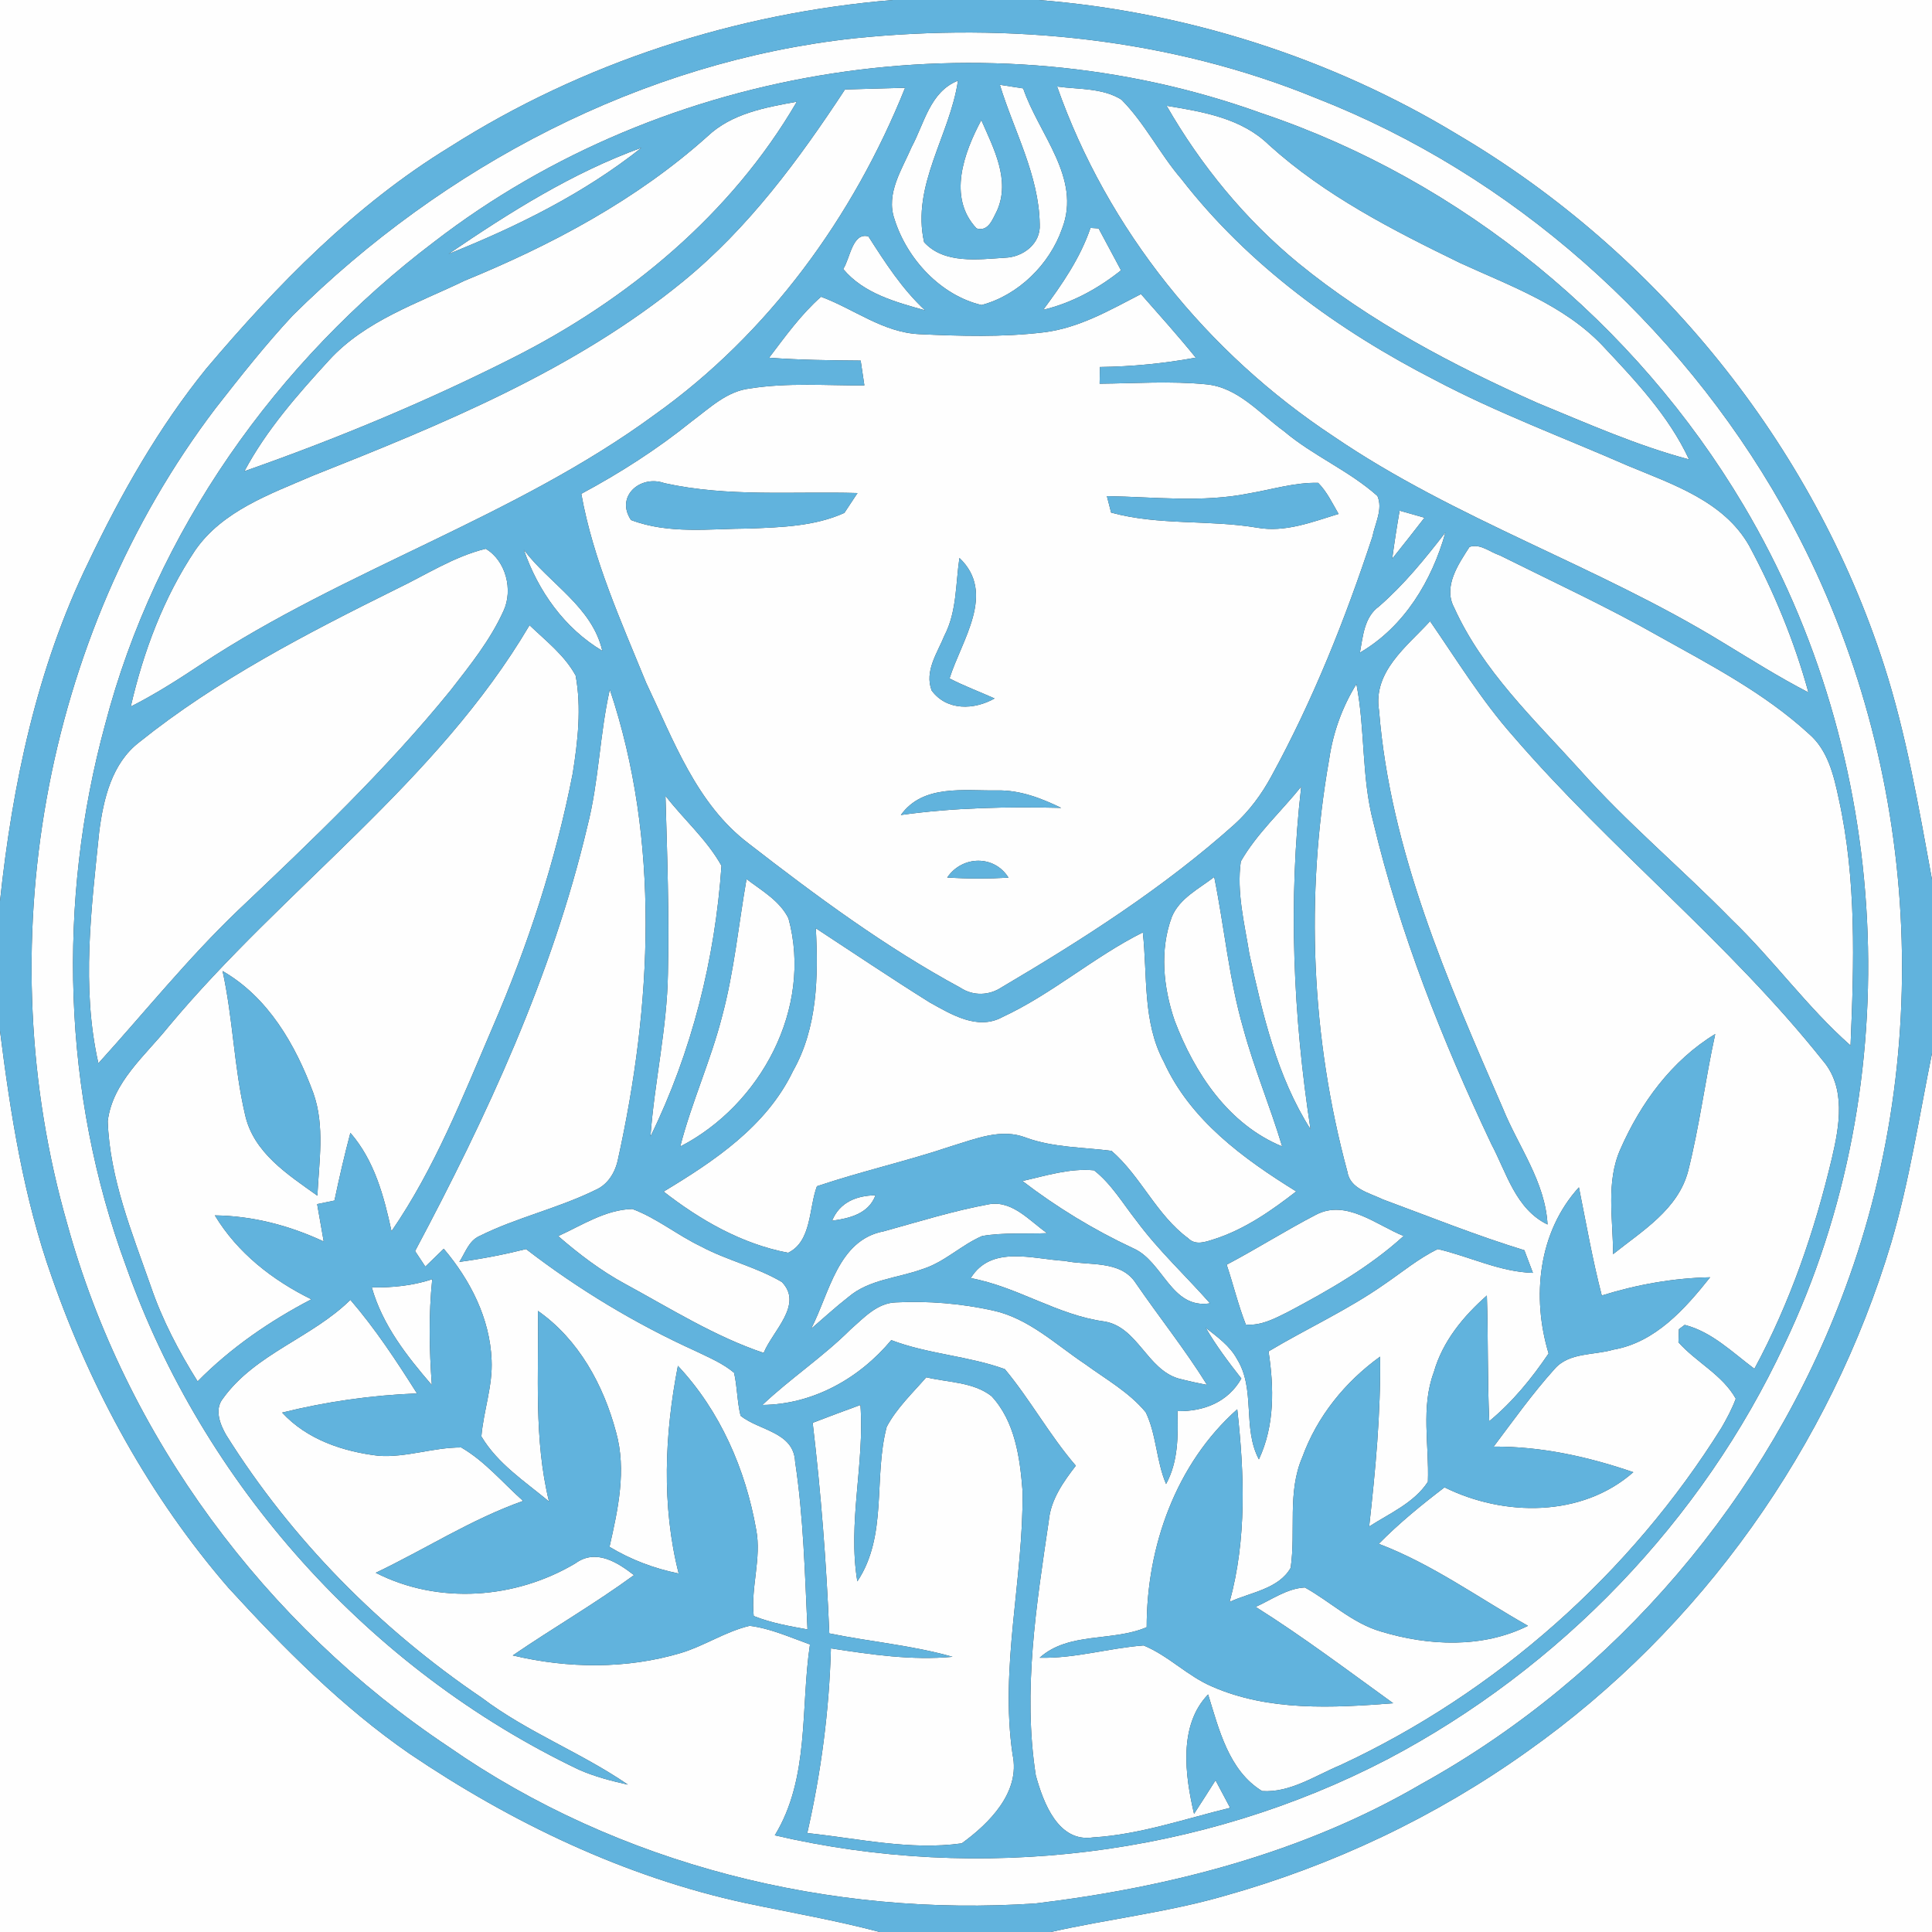 <?xml version="1.0" encoding="UTF-8" ?>
<!DOCTYPE svg PUBLIC "-//W3C//DTD SVG 1.1//EN" "http://www.w3.org/Graphics/SVG/1.1/DTD/svg11.dtd">
<svg width="250pt" height="250pt" viewBox="0 0 250 250" version="1.1" xmlns="http://www.w3.org/2000/svg">
<rect x="0" y="0" width="250" height="250" fill="#333333" stroke="none"/>
<g id="#fefefeff">
<path fill="#fefefe" opacity="1.00" d=" M 0.00 0.00 L 115.55 0.00 C 95.28 1.67 75.35 8.10 58.17 19.04 C 45.97 26.50 35.88 36.84 26.70 47.69 C 20.53 55.31 15.67 63.89 11.46 72.71 C 4.77 86.41 1.60 101.55 0.00 116.62 L 0.00 0.00 Z" />
<path fill="#fefefe" opacity="1.00" d=" M 134.40 0.00 L 250.00 0.00 L 250.00 113.81 C 248.28 104.48 246.70 95.08 243.78 86.03 C 234.56 57.46 214.45 32.63 188.61 17.41 C 172.24 7.49 153.46 1.51 134.40 0.00 Z" />
<path fill="#fefefe" opacity="1.00" d=" M 110.52 4.96 C 130.68 2.89 151.46 4.97 170.29 12.69 C 195.65 22.60 217.17 41.79 230.57 65.42 C 247.84 95.85 250.95 133.86 238.78 166.67 C 228.85 193.68 209.06 216.95 183.85 230.89 C 168.68 239.75 151.37 244.21 134.05 246.30 C 107.45 248.12 80.02 241.33 58.04 226.03 C 34.32 210.23 16.25 185.87 8.69 158.33 C -1.53 122.73 5.43 82.43 27.88 52.85 C 31.10 48.73 34.34 44.62 37.90 40.80 C 57.41 21.49 83.07 7.96 110.52 4.96 M 56.22 31.26 C 35.76 46.74 20.10 68.83 13.60 93.76 C 7.36 116.63 8.07 141.53 16.30 163.82 C 26.28 192.11 47.84 216.08 74.92 229.00 C 76.94 229.89 79.09 230.45 81.25 230.93 C 75.19 226.77 68.22 224.14 62.34 219.69 C 49.14 210.74 37.73 199.19 29.26 185.68 C 28.47 184.30 27.72 182.39 28.84 180.98 C 33.02 175.16 40.34 173.13 45.34 168.20 C 48.58 171.96 51.31 176.12 53.96 180.31 C 48.07 180.54 42.23 181.37 36.51 182.79 C 39.72 186.28 44.40 187.84 48.99 188.38 C 52.60 188.63 56.08 187.28 59.68 187.30 C 62.75 189.08 65.06 191.88 67.69 194.22 C 60.99 196.59 55.01 200.47 48.62 203.52 C 56.74 207.66 66.69 206.92 74.45 202.30 C 77.09 200.37 79.86 202.13 82.04 203.82 C 76.97 207.53 71.53 210.67 66.35 214.21 C 73.47 215.91 81.04 216.00 88.09 213.90 C 91.16 212.98 93.88 211.11 97.01 210.38 C 99.73 210.72 102.25 211.88 104.81 212.79 C 103.57 221.04 104.79 230.07 100.26 237.49 C 126.75 243.66 155.46 240.21 179.62 227.60 C 201.88 215.86 220.26 196.79 230.91 173.95 C 247.18 139.81 244.89 97.81 225.60 65.36 C 211.63 41.84 189.21 23.37 163.24 14.65 C 127.79 1.84 86.10 8.23 56.22 31.26 Z" />
<path fill="#fefefe" opacity="1.00" d=" M 109.34 11.58 C 111.93 11.51 114.53 11.42 117.12 11.36 C 110.43 28.04 99.43 43.19 84.72 53.66 C 66.59 66.97 44.67 73.62 25.98 85.99 C 23.04 87.94 20.07 89.84 16.92 91.43 C 18.56 84.30 21.18 77.30 25.26 71.20 C 28.82 66.08 34.97 63.93 40.46 61.56 C 57.23 54.90 74.30 47.94 88.41 36.40 C 96.87 29.48 103.38 20.65 109.34 11.58 Z" />
<path fill="#fefefe" opacity="1.00" d=" M 117.97 19.01 C 119.62 15.94 120.35 11.86 123.96 10.44 C 122.93 17.49 117.92 24.00 119.58 31.34 C 122.18 34.19 126.58 33.57 130.04 33.35 C 132.39 33.28 134.70 31.52 134.54 29.01 C 134.44 22.65 131.20 16.94 129.38 10.97 C 130.39 11.13 131.39 11.29 132.40 11.44 C 134.39 17.34 139.97 23.02 137.44 29.57 C 135.83 34.22 131.76 38.21 127.01 39.47 C 121.71 38.22 117.35 33.49 115.74 28.34 C 114.60 25.03 116.72 21.93 117.97 19.01 Z" />
<path fill="#fefefe" opacity="1.00" d=" M 136.79 11.20 C 139.57 11.58 142.65 11.36 145.11 12.89 C 148.14 15.94 150.06 19.89 152.85 23.14 C 161.52 34.32 173.21 42.79 185.73 49.20 C 193.77 53.45 202.32 56.62 210.64 60.26 C 216.41 62.67 223.08 64.84 226.35 70.63 C 229.58 76.64 232.20 83.01 234.01 89.60 C 230.21 87.64 226.59 85.35 222.94 83.14 C 206.72 73.20 188.35 67.24 172.58 56.48 C 156.25 45.72 143.29 29.69 136.79 11.20 Z" />
<path fill="#fefefe" opacity="1.00" d=" M 91.56 17.63 C 94.69 14.67 99.04 13.90 103.11 13.16 C 94.64 27.72 81.23 38.82 66.31 46.33 C 55.11 51.99 43.47 56.82 31.63 60.97 C 34.49 55.61 38.53 51.04 42.60 46.59 C 47.28 41.48 54.04 39.26 60.12 36.32 C 71.44 31.68 82.41 25.84 91.56 17.63 Z" />
<path fill="#fefefe" opacity="1.00" d=" M 150.96 13.69 C 155.65 14.46 160.67 15.29 164.21 18.76 C 171.45 25.31 180.20 29.77 188.90 34.01 C 195.34 36.97 202.31 39.43 207.32 44.67 C 211.56 49.19 215.92 53.77 218.56 59.45 C 211.80 57.65 205.39 54.79 198.94 52.14 C 188.01 47.27 177.29 41.65 167.99 34.04 C 161.11 28.38 155.39 21.40 150.96 13.69 Z" />
<path fill="#fefefe" opacity="1.00" d=" M 126.37 29.56 C 122.58 25.55 124.74 19.75 126.98 15.54 C 128.56 19.16 130.78 23.29 129.02 27.25 C 128.46 28.32 127.91 30.03 126.37 29.56 Z" />
<path fill="#fefefe" opacity="1.00" d=" M 58.04 32.86 C 65.90 27.51 74.03 22.36 83.02 19.11 C 75.54 25.05 66.88 29.33 58.04 32.86 Z" />
<path fill="#fefefe" opacity="1.00" d=" M 141.11 29.49 C 141.37 29.51 141.89 29.54 142.16 29.56 C 143.13 31.36 144.10 33.17 145.06 34.98 C 142.09 37.35 138.71 39.20 134.99 40.09 C 137.43 36.80 139.78 33.40 141.11 29.49 Z" />
<path fill="#fefefe" opacity="1.00" d=" M 109.11 34.81 C 110.01 33.46 110.29 30.02 112.37 30.59 C 114.54 33.98 116.73 37.39 119.71 40.16 C 115.89 39.08 111.76 37.99 109.11 34.81 Z" />
<path fill="#fefefe" opacity="1.00" d=" M 99.52 46.29 C 101.61 43.54 103.64 40.70 106.24 38.40 C 110.49 39.97 114.26 43.02 118.95 43.24 C 124.29 43.49 129.69 43.65 135.02 43.01 C 139.59 42.47 143.62 40.13 147.64 38.05 C 150.03 40.77 152.45 43.46 154.73 46.28 C 150.63 47.03 146.49 47.44 142.33 47.49 C 142.32 48.03 142.30 49.11 142.29 49.65 C 146.88 49.61 151.48 49.28 156.06 49.73 C 160.19 50.10 162.99 53.51 166.15 55.80 C 169.91 58.98 174.57 60.90 178.24 64.18 C 178.98 65.89 177.92 67.75 177.59 69.45 C 174.08 80.11 169.91 90.59 164.52 100.44 C 163.26 102.77 161.67 104.93 159.70 106.71 C 150.55 114.89 140.18 121.52 129.64 127.74 C 128.02 128.83 125.94 128.91 124.29 127.82 C 114.55 122.55 105.61 115.93 96.87 109.15 C 90.10 104.02 87.14 95.75 83.61 88.35 C 80.36 80.38 76.75 72.42 75.22 63.90 C 80.24 61.20 85.06 58.12 89.50 54.53 C 91.81 52.82 94.05 50.61 97.04 50.27 C 101.94 49.49 106.92 49.90 111.85 49.87 C 111.69 48.80 111.53 47.73 111.37 46.66 C 107.42 46.63 103.46 46.58 99.52 46.29 M 161.65 63.84 C 155.58 65.07 149.36 64.30 143.23 64.20 C 143.37 64.73 143.64 65.80 143.78 66.33 C 149.95 68.02 156.40 67.23 162.66 68.28 C 166.28 68.94 169.81 67.54 173.21 66.50 C 172.40 65.12 171.71 63.63 170.57 62.48 C 167.54 62.41 164.61 63.34 161.65 63.84 M 81.65 67.29 C 86.56 69.16 91.88 68.41 97.00 68.39 C 101.12 68.23 105.44 68.10 109.26 66.37 C 109.68 65.73 110.54 64.44 110.96 63.80 C 102.62 63.56 94.21 64.34 85.98 62.52 C 82.86 61.40 79.60 64.24 81.65 67.29 M 124.15 72.20 C 123.65 75.56 123.82 79.12 122.22 82.22 C 121.31 84.47 119.59 86.84 120.56 89.36 C 122.53 92.01 126.07 91.87 128.70 90.38 C 126.76 89.51 124.76 88.77 122.87 87.79 C 124.42 82.84 128.95 76.76 124.15 72.20 M 116.57 105.46 C 123.45 104.50 130.38 104.37 137.32 104.54 C 134.73 103.28 131.97 102.22 129.04 102.28 C 124.75 102.35 119.45 101.45 116.57 105.46 M 122.57 113.55 C 125.21 113.72 127.86 113.72 130.50 113.57 C 128.64 110.59 124.49 110.72 122.57 113.55 Z" />
<path fill="#fefefe" opacity="1.00" d=" M 181.11 66.08 C 182.18 66.38 183.25 66.68 184.33 66.99 C 182.94 68.77 181.56 70.55 180.15 72.30 C 180.43 70.22 180.75 68.15 181.11 66.08 Z" />
<path fill="#fefefe" opacity="1.00" d=" M 178.44 78.47 C 181.70 75.64 184.41 72.29 187.04 68.89 C 185.29 75.15 181.70 81.12 175.97 84.45 C 176.37 82.32 176.52 79.86 178.44 78.47 Z" />
<path fill="#fefefe" opacity="1.00" d=" M 51.29 76.22 C 55.10 74.40 58.71 72.02 62.85 71.01 C 65.47 72.55 66.42 76.35 65.15 79.06 C 63.45 82.82 60.84 86.07 58.32 89.31 C 49.99 99.58 40.38 108.72 30.80 117.80 C 24.33 123.99 18.73 130.97 12.73 137.59 C 10.50 127.71 11.83 117.54 12.84 107.60 C 13.39 103.37 14.46 98.78 18.02 96.04 C 28.13 87.93 39.72 81.96 51.29 76.22 Z" />
<path fill="#fefefe" opacity="1.00" d=" M 67.78 71.14 C 71.11 75.56 76.62 78.50 77.94 84.22 C 73.03 81.29 69.63 76.48 67.78 71.14 Z" />
<path fill="#fefefe" opacity="1.00" d=" M 190.15 70.77 C 191.54 70.29 192.80 71.45 194.07 71.86 C 200.93 75.28 207.91 78.50 214.59 82.29 C 221.34 86.06 228.32 89.68 234.06 94.95 C 236.52 97.05 237.29 100.32 237.93 103.34 C 240.25 113.82 239.91 124.64 239.46 135.29 C 233.83 130.32 229.45 124.15 224.04 118.96 C 217.60 112.37 210.49 106.46 204.38 99.56 C 198.47 93.03 191.85 86.77 188.17 78.63 C 186.71 75.90 188.70 73.03 190.15 70.77 Z" />
<path fill="#fefefe" opacity="1.00" d=" M 68.52 80.90 C 70.64 82.93 73.07 84.80 74.49 87.42 C 75.26 91.60 74.77 95.91 74.11 100.08 C 71.92 111.35 68.32 122.31 63.78 132.84 C 59.90 141.89 56.27 151.17 50.66 159.32 C 49.69 154.79 48.45 150.17 45.34 146.59 C 44.57 149.49 43.90 152.41 43.28 155.35 C 42.72 155.47 41.60 155.70 41.04 155.81 C 41.32 157.42 41.60 159.04 41.89 160.65 C 37.47 158.58 32.69 157.33 27.80 157.27 C 30.73 162.13 35.26 165.65 40.29 168.13 C 34.90 170.94 29.85 174.41 25.57 178.75 C 23.14 174.87 20.99 170.79 19.51 166.44 C 17.08 159.50 14.20 152.50 13.94 145.07 C 14.57 140.01 18.81 136.59 21.82 132.83 C 36.74 114.95 56.55 101.22 68.52 80.90 M 28.80 125.65 C 30.15 131.78 30.28 138.12 31.71 144.23 C 32.79 149.16 37.25 151.99 41.07 154.72 C 41.28 150.30 42.06 145.69 40.54 141.42 C 38.24 135.20 34.71 129.05 28.80 125.65 Z" />
<path fill="#fefefe" opacity="1.00" d=" M 178.45 91.96 C 177.62 86.91 182.05 83.66 185.05 80.38 C 188.51 85.40 191.71 90.63 195.76 95.21 C 208.40 109.88 223.75 122.01 235.83 137.19 C 238.91 140.73 238.03 145.69 237.05 149.86 C 234.81 159.30 231.64 168.57 227.02 177.12 C 224.18 175.01 221.53 172.34 218.00 171.44 L 217.25 172.00 C 217.24 172.43 217.21 173.27 217.19 173.69 C 219.50 176.29 222.88 177.89 224.61 180.99 C 224.13 182.29 223.47 183.52 222.78 184.72 C 210.98 203.63 193.64 219.02 173.42 228.42 C 170.18 229.77 166.92 232.01 163.31 231.76 C 159.00 229.13 157.73 223.77 156.33 219.26 C 152.47 223.24 153.34 229.74 154.51 234.71 C 155.45 233.27 156.37 231.82 157.29 230.37 C 157.92 231.55 158.55 232.74 159.18 233.93 C 153.31 235.36 147.51 237.39 141.45 237.76 C 136.91 238.45 135.00 233.23 134.03 229.73 C 132.33 218.78 134.11 207.67 135.71 196.81 C 135.96 194.06 137.58 191.78 139.21 189.66 C 135.83 185.74 133.33 181.14 130.03 177.17 C 125.32 175.45 120.08 175.23 115.33 173.41 C 111.20 178.37 105.20 181.74 98.65 181.80 C 102.29 178.36 106.50 175.58 110.05 172.04 C 111.76 170.55 113.49 168.60 115.93 168.53 C 120.12 168.32 124.35 168.67 128.45 169.57 C 133.10 170.57 136.61 173.98 140.44 176.53 C 143.12 178.49 146.12 180.15 148.26 182.75 C 149.66 185.65 149.61 189.05 150.89 192.03 C 152.47 189.13 152.45 185.81 152.36 182.60 C 155.76 182.66 158.90 181.44 160.63 178.38 C 158.98 176.27 157.36 174.13 156.02 171.81 C 157.51 172.99 159.14 174.14 160.07 175.86 C 162.51 179.80 160.74 184.77 162.90 188.84 C 164.96 184.45 164.86 179.55 164.15 174.87 C 169.12 171.90 174.42 169.50 179.17 166.16 C 181.44 164.62 183.56 162.83 186.05 161.63 C 190.17 162.59 194.05 164.58 198.36 164.71 C 198.08 163.98 197.53 162.52 197.25 161.78 C 191.04 159.88 185.02 157.45 178.93 155.20 C 177.21 154.36 174.69 153.85 174.35 151.62 C 169.66 134.28 168.88 115.90 172.00 98.21 C 172.50 94.78 173.69 91.47 175.52 88.52 C 176.67 94.43 176.16 100.55 177.71 106.40 C 181.14 120.80 186.65 134.66 192.97 148.02 C 194.96 151.76 196.11 156.44 200.25 158.45 C 199.95 152.90 196.49 148.40 194.47 143.42 C 187.32 126.95 179.89 110.06 178.45 91.96 M 209.69 148.68 C 207.77 152.96 208.74 157.76 208.73 162.29 C 212.48 159.29 217.13 156.52 218.44 151.55 C 219.92 145.70 220.66 139.69 221.95 133.80 C 216.32 137.23 212.31 142.72 209.69 148.68 M 200.39 175.14 C 198.21 178.36 195.73 181.41 192.71 183.90 C 192.46 178.48 192.58 173.06 192.40 167.64 C 189.35 170.33 186.67 173.57 185.54 177.55 C 183.83 182.12 184.95 187.01 184.77 191.74 C 183.00 194.47 179.82 195.82 177.17 197.53 C 177.98 190.23 178.68 182.91 178.58 175.55 C 174.05 178.82 170.43 183.29 168.52 188.56 C 166.56 193.09 167.70 198.13 167.01 202.88 C 165.45 205.63 161.78 206.05 159.11 207.29 C 161.34 199.17 161.02 190.65 160.10 182.36 C 152.17 189.40 148.37 200.12 148.38 210.56 C 143.93 212.47 138.31 211.12 134.53 214.51 C 139.08 214.63 143.47 213.26 147.98 212.92 C 151.20 214.24 153.66 216.89 156.87 218.25 C 164.22 221.46 172.47 221.00 180.28 220.40 C 174.40 216.16 168.62 211.79 162.48 207.93 C 164.54 207.01 166.52 205.54 168.85 205.42 C 172.17 207.26 174.98 210.04 178.70 211.12 C 184.87 212.99 191.83 213.31 197.72 210.38 C 191.32 206.76 185.33 202.40 178.41 199.77 C 181.04 197.10 183.95 194.73 186.92 192.46 C 194.59 196.26 204.68 196.37 211.35 190.50 C 205.52 188.50 199.47 187.16 193.28 187.19 C 195.83 183.80 198.30 180.33 201.14 177.17 C 203.03 174.96 206.24 175.40 208.79 174.64 C 214.20 173.70 218.04 169.37 221.29 165.28 C 216.52 165.38 211.81 166.22 207.27 167.64 C 206.07 163.02 205.25 158.31 204.31 153.64 C 199.04 159.43 198.18 167.85 200.39 175.14 Z" />
<path fill="#fefefe" opacity="1.00" d=" M 76.01 106.91 C 77.50 101.11 77.59 95.06 78.91 89.22 C 85.47 108.80 84.36 130.12 79.96 150.04 C 79.61 151.72 78.65 153.31 77.01 154.00 C 72.19 156.37 66.86 157.54 62.05 159.94 C 60.66 160.55 60.21 162.11 59.44 163.29 C 62.35 162.90 65.23 162.34 68.07 161.63 C 74.86 166.86 82.25 171.31 90.06 174.85 C 91.75 175.67 93.54 176.41 94.99 177.64 C 95.41 179.47 95.38 181.37 95.83 183.20 C 98.26 185.14 102.71 185.28 102.89 189.15 C 103.97 196.31 104.15 203.61 104.49 210.85 C 102.14 210.42 99.76 210.01 97.53 209.11 C 97.13 205.37 98.56 201.66 97.85 197.94 C 96.48 190.13 93.18 182.56 87.72 176.74 C 86.00 185.58 85.59 194.82 87.82 203.61 C 84.66 202.97 81.63 201.83 78.87 200.16 C 79.97 195.32 81.09 190.24 79.72 185.33 C 78.10 179.23 74.87 173.31 69.61 169.63 C 69.73 177.87 69.06 186.19 71.04 194.29 C 67.94 191.72 64.38 189.40 62.29 185.87 C 62.57 182.54 63.78 179.33 63.61 175.96 C 63.39 170.59 60.85 165.63 57.42 161.59 C 56.62 162.36 55.83 163.13 55.04 163.90 C 54.71 163.40 54.04 162.39 53.71 161.89 C 63.01 144.42 71.44 126.25 76.01 106.91 Z" />
<path fill="#fefefe" opacity="1.00" d=" M 160.56 111.47 C 162.63 107.85 165.79 105.01 168.38 101.78 C 166.67 116.55 167.34 131.46 169.58 146.13 C 165.23 139.29 163.39 131.27 161.67 123.45 C 161.04 119.50 160.00 115.48 160.56 111.47 Z" />
<path fill="#fefefe" opacity="1.00" d=" M 86.11 102.98 C 88.47 106.04 91.47 108.63 93.36 112.03 C 92.53 124.10 89.51 136.16 84.17 147.06 C 84.68 140.01 86.32 133.07 86.43 125.98 C 86.60 118.32 86.34 110.64 86.11 102.98 Z" />
<path fill="#fefefe" opacity="1.00" d=" M 96.60 113.75 C 98.56 115.25 100.90 116.55 102.03 118.84 C 105.19 130.43 98.44 143.00 88.02 148.36 C 89.50 142.61 92.00 137.18 93.46 131.43 C 95.01 125.63 95.57 119.64 96.60 113.75 Z" />
<path fill="#fefefe" opacity="1.00" d=" M 151.65 118.60 C 152.67 116.21 155.16 115.00 157.12 113.48 C 158.44 120.01 159.03 126.69 160.89 133.11 C 162.29 138.28 164.38 143.23 165.91 148.35 C 158.95 145.49 154.56 138.84 151.99 132.05 C 150.53 127.76 150.03 122.92 151.65 118.60 Z" />
<path fill="#fefefe" opacity="1.00" d=" M 105.57 120.12 C 110.47 123.33 115.33 126.60 120.30 129.71 C 123.10 131.26 126.48 133.36 129.69 131.62 C 136.13 128.63 141.53 123.83 147.88 120.65 C 148.50 126.26 147.83 132.25 150.60 137.40 C 154.02 144.94 160.90 149.94 167.73 154.17 C 164.51 156.67 161.09 159.06 157.17 160.33 C 156.05 160.68 154.72 161.22 153.75 160.23 C 149.64 157.21 147.64 152.22 143.83 148.92 C 140.13 148.44 136.34 148.51 132.78 147.22 C 129.56 145.95 126.25 147.37 123.15 148.30 C 117.40 150.24 111.46 151.56 105.71 153.50 C 104.65 156.33 105.05 160.63 101.98 162.11 C 96.01 160.98 90.62 157.89 85.87 154.19 C 92.43 150.24 99.18 145.74 102.61 138.60 C 105.79 132.99 105.89 126.39 105.57 120.12 Z" />
<path fill="#fefefe" opacity="1.00" d=" M 0.00 133.38 C 1.36 144.17 3.06 155.01 6.72 165.30 C 11.82 179.91 19.41 193.73 29.56 205.46 C 36.72 213.28 44.25 220.89 53.01 226.94 C 66.21 235.86 80.85 242.88 96.48 246.26 C 102.27 247.48 108.11 248.48 113.83 250.00 L 0.00 250.00 L 0.00 133.38 Z" />
<path fill="#fefefe" opacity="1.00" d=" M 244.73 160.79 C 247.09 152.76 248.34 144.47 250.00 136.29 L 250.00 250.00 L 135.97 250.00 C 143.42 248.32 151.04 247.46 158.39 245.34 C 172.42 241.42 185.79 235.09 197.65 226.62 C 220.11 210.73 236.86 187.12 244.73 160.79 Z" />
<path fill="#fefefe" opacity="1.00" d=" M 132.30 152.82 C 135.34 152.14 138.42 151.14 141.57 151.44 C 143.83 153.21 145.30 155.74 147.06 157.97 C 149.90 161.81 153.42 165.07 156.58 168.65 C 151.52 169.44 150.54 163.20 146.60 161.51 C 141.53 159.14 136.74 156.22 132.30 152.82 Z" />
<path fill="#fefefe" opacity="1.00" d=" M 107.67 157.96 C 108.65 155.57 110.83 154.70 113.29 154.67 C 112.40 157.07 109.92 157.66 107.67 157.96 Z" />
<path fill="#fefefe" opacity="1.00" d=" M 72.23 159.95 C 75.30 158.55 78.35 156.53 81.82 156.44 C 84.99 157.62 87.65 159.83 90.69 161.28 C 94.06 163.09 97.87 163.94 101.17 165.89 C 104.00 168.80 99.97 172.22 98.82 175.07 C 92.47 172.93 86.77 169.33 80.91 166.15 C 77.77 164.45 74.92 162.28 72.23 159.95 Z" />
<path fill="#fefefe" opacity="1.00" d=" M 114.36 159.33 C 118.89 158.08 123.41 156.66 128.04 155.82 C 131.05 155.34 133.25 158.01 135.50 159.57 C 132.70 159.70 129.86 159.46 127.09 159.94 C 124.37 161.11 122.22 163.33 119.37 164.22 C 116.17 165.39 112.48 165.54 109.79 167.83 C 108.12 169.13 106.56 170.57 104.95 171.95 C 107.34 167.38 108.39 160.45 114.36 159.33 Z" />
<path fill="#fefefe" opacity="1.00" d=" M 170.30 157.18 C 174.19 155.15 178.12 158.52 181.63 159.94 C 177.20 163.97 171.97 166.95 166.71 169.74 C 164.99 170.60 163.19 171.58 161.21 171.40 C 160.22 168.87 159.59 166.22 158.73 163.65 C 162.64 161.59 166.38 159.21 170.30 157.18 Z" />
<path fill="#fefefe" opacity="1.00" d=" M 125.61 165.39 C 128.26 161.07 133.65 162.93 137.78 163.16 C 140.87 163.81 145.02 163.00 146.98 166.05 C 150.01 170.46 153.36 174.65 156.19 179.20 C 154.93 178.97 153.69 178.69 152.46 178.37 C 148.40 177.14 147.20 171.72 142.92 171.00 C 136.82 170.18 131.65 166.50 125.61 165.39 Z" />
<path fill="#fefefe" opacity="1.00" d=" M 48.11 166.59 C 50.75 166.63 53.41 166.37 55.93 165.53 C 55.46 170.08 55.55 174.67 55.88 179.23 C 52.63 175.46 49.49 171.46 48.11 166.59 Z" />
<path fill="#fefefe" opacity="1.00" d=" M 114.74 184.63 C 116.03 182.20 118.07 180.28 119.86 178.22 C 122.67 178.90 125.93 178.81 128.30 180.66 C 131.35 183.94 131.99 188.66 132.32 192.95 C 132.45 204.34 129.35 215.67 131.03 227.05 C 132.07 231.90 128.02 235.94 124.45 238.53 C 117.77 239.46 111.09 237.90 104.46 237.20 C 106.25 229.35 107.30 221.35 107.52 213.30 C 112.73 214.10 117.98 214.88 123.26 214.39 C 118.04 212.90 112.61 212.45 107.31 211.36 C 106.94 202.26 106.23 193.16 105.16 184.11 C 107.22 183.32 109.28 182.55 111.34 181.80 C 111.89 189.43 109.67 197.03 110.94 204.63 C 114.90 198.68 113.00 191.21 114.74 184.63 Z" />
</g>
<g id="#61b3ddff">
<path fill="#61b3dd" opacity="1.00" d=" M 115.55 0.00 L 134.40 0.00 C 153.46 1.51 172.24 7.49 188.61 17.41 C 214.45 32.63 234.56 57.46 243.78 86.03 C 246.70 95.08 248.28 104.48 250.00 113.81 L 250.00 136.29 C 248.34 144.47 247.09 152.76 244.73 160.79 C 236.86 187.12 220.11 210.73 197.65 226.62 C 185.79 235.09 172.42 241.42 158.39 245.34 C 151.04 247.46 143.42 248.32 135.97 250.00 L 113.83 250.00 C 108.11 248.48 102.27 247.48 96.48 246.26 C 80.85 242.88 66.21 235.86 53.01 226.94 C 44.25 220.89 36.72 213.28 29.56 205.46 C 19.41 193.73 11.82 179.91 6.72 165.30 C 3.06 155.01 1.36 144.17 0.00 133.38 L 0.00 116.62 C 1.60 101.55 4.77 86.41 11.46 72.71 C 15.67 63.89 20.53 55.31 26.70 47.69 C 35.88 36.84 45.97 26.50 58.17 19.04 C 75.35 8.10 95.28 1.67 115.55 0.00 M 110.52 4.96 C 83.07 7.96 57.41 21.49 37.90 40.80 C 34.34 44.62 31.10 48.73 27.88 52.85 C 5.43 82.43 -1.53 122.73 8.69 158.33 C 16.25 185.87 34.32 210.23 58.04 226.03 C 80.02 241.33 107.45 248.12 134.05 246.30 C 151.37 244.21 168.68 239.75 183.85 230.89 C 209.06 216.95 228.85 193.68 238.78 166.67 C 250.95 133.86 247.84 95.85 230.57 65.42 C 217.17 41.79 195.65 22.60 170.29 12.69 C 151.46 4.97 130.68 2.89 110.52 4.96 Z" />
<path fill="#61b3dd" opacity="1.00" d=" M 56.22 31.26 C 86.10 8.23 127.79 1.84 163.24 14.65 C 189.21 23.37 211.63 41.84 225.60 65.36 C 244.89 97.81 247.18 139.81 230.91 173.95 C 220.26 196.79 201.88 215.86 179.62 227.60 C 155.46 240.21 126.75 243.66 100.26 237.49 C 104.79 230.07 103.57 221.04 104.81 212.79 C 102.25 211.88 99.73 210.72 97.01 210.38 C 93.88 211.11 91.16 212.98 88.09 213.90 C 81.04 216.00 73.47 215.91 66.35 214.21 C 71.53 210.67 76.97 207.53 82.04 203.82 C 79.86 202.13 77.09 200.37 74.45 202.30 C 66.69 206.92 56.74 207.66 48.62 203.52 C 55.01 200.47 60.99 196.59 67.69 194.22 C 65.06 191.88 62.75 189.08 59.68 187.30 C 56.08 187.28 52.60 188.63 48.99 188.38 C 44.40 187.84 39.72 186.28 36.51 182.79 C 42.23 181.37 48.07 180.54 53.96 180.31 C 51.31 176.12 48.58 171.96 45.34 168.20 C 40.34 173.13 33.02 175.16 28.84 180.98 C 27.72 182.39 28.47 184.30 29.26 185.68 C 37.73 199.19 49.14 210.74 62.34 219.69 C 68.22 224.14 75.19 226.77 81.25 230.93 C 79.09 230.45 76.94 229.89 74.92 229.00 C 47.84 216.08 26.28 192.11 16.30 163.82 C 8.07 141.53 7.36 116.63 13.60 93.76 C 20.10 68.83 35.76 46.74 56.22 31.26 M 109.34 11.58 C 103.38 20.65 96.87 29.48 88.41 36.40 C 74.30 47.94 57.23 54.90 40.46 61.56 C 34.97 63.93 28.82 66.08 25.26 71.20 C 21.18 77.30 18.56 84.30 16.92 91.43 C 20.07 89.84 23.04 87.94 25.98 85.99 C 44.67 73.62 66.59 66.97 84.72 53.66 C 99.43 43.19 110.43 28.04 117.12 11.36 C 114.53 11.42 111.93 11.51 109.34 11.58 M 117.97 19.01 C 116.72 21.93 114.60 25.03 115.74 28.34 C 117.35 33.49 121.71 38.22 127.01 39.47 C 131.76 38.21 135.83 34.22 137.44 29.57 C 139.97 23.02 134.39 17.34 132.40 11.44 C 131.39 11.29 130.39 11.13 129.38 10.97 C 131.20 16.94 134.44 22.65 134.54 29.01 C 134.70 31.52 132.39 33.28 130.04 33.35 C 126.58 33.57 122.18 34.19 119.58 31.34 C 117.92 24.00 122.93 17.49 123.96 10.44 C 120.35 11.86 119.62 15.94 117.97 19.01 M 136.79 11.20 C 143.29 29.69 156.25 45.72 172.58 56.48 C 188.35 67.24 206.72 73.20 222.94 83.14 C 226.59 85.35 230.21 87.64 234.01 89.60 C 232.20 83.01 229.58 76.64 226.35 70.63 C 223.08 64.84 216.41 62.67 210.64 60.26 C 202.32 56.62 193.77 53.45 185.73 49.20 C 173.21 42.79 161.52 34.32 152.85 23.14 C 150.06 19.89 148.14 15.94 145.11 12.89 C 142.65 11.36 139.57 11.58 136.79 11.20 M 91.56 17.63 C 82.41 25.84 71.44 31.68 60.12 36.32 C 54.04 39.26 47.28 41.48 42.60 46.59 C 38.53 51.04 34.49 55.61 31.63 60.97 C 43.47 56.82 55.11 51.99 66.31 46.33 C 81.23 38.82 94.64 27.72 103.11 13.16 C 99.04 13.90 94.69 14.67 91.56 17.63 M 150.96 13.69 C 155.39 21.40 161.11 28.38 167.99 34.04 C 177.29 41.65 188.01 47.27 198.94 52.14 C 205.39 54.79 211.80 57.65 218.56 59.45 C 215.92 53.77 211.56 49.19 207.32 44.67 C 202.31 39.43 195.34 36.97 188.90 34.01 C 180.20 29.77 171.45 25.31 164.21 18.76 C 160.67 15.29 155.65 14.46 150.96 13.69 M 126.37 29.56 C 127.91 30.03 128.46 28.32 129.02 27.25 C 130.78 23.29 128.56 19.16 126.98 15.54 C 124.74 19.75 122.58 25.55 126.37 29.56 M 58.04 32.86 C 66.88 29.33 75.54 25.05 83.02 19.11 C 74.03 22.36 65.90 27.51 58.04 32.86 M 141.11 29.49 C 139.78 33.40 137.43 36.80 134.99 40.09 C 138.71 39.20 142.09 37.35 145.06 34.98 C 144.10 33.17 143.13 31.36 142.16 29.56 C 141.89 29.54 141.37 29.51 141.11 29.49 M 109.11 34.81 C 111.76 37.99 115.89 39.08 119.71 40.16 C 116.73 37.39 114.54 33.98 112.37 30.59 C 110.29 30.02 110.01 33.46 109.11 34.81 M 99.52 46.29 C 103.46 46.58 107.42 46.63 111.37 46.66 C 111.53 47.73 111.69 48.80 111.85 49.87 C 106.92 49.90 101.94 49.49 97.04 50.27 C 94.05 50.61 91.81 52.82 89.50 54.53 C 85.06 58.12 80.24 61.20 75.22 63.90 C 76.75 72.42 80.36 80.38 83.61 88.35 C 87.14 95.75 90.10 104.02 96.87 109.15 C 105.61 115.93 114.55 122.55 124.29 127.82 C 125.94 128.91 128.02 128.83 129.64 127.74 C 140.18 121.52 150.55 114.89 159.70 106.71 C 161.67 104.93 163.26 102.77 164.52 100.44 C 169.91 90.59 174.08 80.11 177.59 69.45 C 177.92 67.75 178.98 65.89 178.24 64.18 C 174.57 60.90 169.91 58.98 166.15 55.80 C 162.99 53.51 160.19 50.10 156.06 49.73 C 151.48 49.28 146.88 49.61 142.29 49.65 C 142.30 49.11 142.32 48.03 142.33 47.49 C 146.49 47.44 150.63 47.03 154.73 46.28 C 152.45 43.46 150.03 40.77 147.64 38.05 C 143.62 40.13 139.59 42.47 135.02 43.01 C 129.69 43.65 124.29 43.49 118.95 43.24 C 114.26 43.02 110.49 39.97 106.24 38.40 C 103.64 40.70 101.61 43.54 99.52 46.29 M 181.11 66.08 C 180.75 68.15 180.43 70.22 180.15 72.30 C 181.56 70.55 182.94 68.77 184.33 66.99 C 183.25 66.68 182.18 66.38 181.11 66.08 M 178.44 78.47 C 176.52 79.86 176.37 82.32 175.97 84.45 C 181.70 81.12 185.29 75.15 187.04 68.89 C 184.41 72.29 181.70 75.64 178.44 78.47 M 51.29 76.22 C 39.72 81.96 28.13 87.93 18.02 96.04 C 14.46 98.78 13.39 103.37 12.84 107.60 C 11.83 117.54 10.50 127.71 12.73 137.59 C 18.73 130.97 24.33 123.99 30.80 117.80 C 40.38 108.72 49.99 99.58 58.32 89.31 C 60.84 86.07 63.45 82.82 65.15 79.06 C 66.42 76.35 65.47 72.55 62.85 71.01 C 58.71 72.02 55.10 74.40 51.29 76.22 M 67.78 71.14 C 69.63 76.48 73.03 81.29 77.94 84.22 C 76.62 78.50 71.11 75.56 67.78 71.14 M 190.15 70.77 C 188.70 73.03 186.71 75.90 188.17 78.63 C 191.85 86.77 198.47 93.03 204.38 99.56 C 210.49 106.46 217.60 112.37 224.04 118.96 C 229.45 124.15 233.83 130.32 239.46 135.29 C 239.91 124.64 240.25 113.82 237.93 103.34 C 237.29 100.32 236.52 97.05 234.06 94.95 C 228.32 89.68 221.34 86.06 214.59 82.29 C 207.91 78.50 200.93 75.28 194.07 71.86 C 192.80 71.45 191.54 70.29 190.15 70.77 M 68.52 80.90 C 56.55 101.22 36.74 114.95 21.82 132.83 C 18.81 136.59 14.57 140.01 13.94 145.07 C 14.20 152.50 17.08 159.50 19.51 166.44 C 20.99 170.79 23.14 174.87 25.57 178.75 C 29.85 174.41 34.90 170.94 40.29 168.13 C 35.26 165.65 30.73 162.13 27.80 157.27 C 32.69 157.33 37.47 158.58 41.89 160.65 C 41.60 159.04 41.32 157.42 41.04 155.81 C 41.60 155.70 42.72 155.47 43.28 155.35 C 43.90 152.41 44.57 149.49 45.34 146.59 C 48.45 150.17 49.69 154.79 50.66 159.32 C 56.27 151.17 59.90 141.89 63.78 132.84 C 68.32 122.31 71.92 111.35 74.11 100.08 C 74.77 95.91 75.26 91.60 74.49 87.42 C 73.07 84.80 70.64 82.93 68.52 80.90 M 178.45 91.96 C 179.89 110.06 187.32 126.95 194.47 143.42 C 196.49 148.40 199.95 152.90 200.25 158.45 C 196.11 156.44 194.96 151.76 192.97 148.02 C 186.65 134.66 181.14 120.80 177.71 106.40 C 176.16 100.55 176.67 94.43 175.52 88.52 C 173.69 91.47 172.50 94.78 172.00 98.21 C 168.88 115.90 169.66 134.28 174.35 151.62 C 174.69 153.85 177.21 154.36 178.93 155.20 C 185.02 157.45 191.04 159.88 197.25 161.78 C 197.53 162.52 198.08 163.98 198.36 164.71 C 194.05 164.58 190.17 162.59 186.05 161.63 C 183.56 162.83 181.44 164.62 179.17 166.16 C 174.42 169.50 169.12 171.90 164.15 174.87 C 164.86 179.55 164.96 184.45 162.90 188.84 C 160.74 184.77 162.51 179.80 160.07 175.86 C 159.14 174.14 157.51 172.99 156.02 171.81 C 157.36 174.13 158.98 176.27 160.63 178.38 C 158.90 181.44 155.76 182.66 152.36 182.60 C 152.45 185.81 152.47 189.13 150.89 192.03 C 149.61 189.05 149.66 185.65 148.26 182.75 C 146.12 180.15 143.12 178.49 140.44 176.53 C 136.61 173.98 133.10 170.57 128.45 169.57 C 124.35 168.67 120.12 168.32 115.93 168.53 C 113.49 168.60 111.76 170.55 110.05 172.04 C 106.50 175.58 102.29 178.36 98.65 181.80 C 105.20 181.74 111.20 178.37 115.33 173.41 C 120.08 175.23 125.32 175.45 130.03 177.17 C 133.33 181.14 135.83 185.74 139.21 189.66 C 137.58 191.78 135.96 194.06 135.71 196.81 C 134.11 207.67 132.33 218.78 134.03 229.73 C 135.00 233.23 136.91 238.45 141.45 237.76 C 147.51 237.39 153.31 235.36 159.18 233.93 C 158.55 232.74 157.92 231.55 157.29 230.37 C 156.37 231.82 155.45 233.27 154.51 234.71 C 153.34 229.74 152.47 223.24 156.33 219.26 C 157.73 223.77 159.00 229.13 163.31 231.76 C 166.92 232.01 170.18 229.77 173.42 228.42 C 193.64 219.02 210.98 203.63 222.78 184.72 C 223.47 183.52 224.13 182.29 224.61 180.99 C 222.88 177.89 219.50 176.29 217.19 173.69 C 217.21 173.27 217.24 172.43 217.25 172.00 L 218.00 171.44 C 221.53 172.34 224.18 175.01 227.02 177.12 C 231.64 168.57 234.81 159.30 237.05 149.86 C 238.03 145.69 238.91 140.73 235.83 137.19 C 223.75 122.01 208.40 109.88 195.76 95.21 C 191.71 90.63 188.51 85.40 185.05 80.38 C 182.05 83.66 177.62 86.91 178.45 91.96 M 76.01 106.91 C 71.44 126.25 63.01 144.42 53.71 161.89 C 54.04 162.39 54.71 163.40 55.04 163.90 C 55.83 163.13 56.62 162.36 57.42 161.59 C 60.85 165.63 63.39 170.59 63.61 175.96 C 63.78 179.33 62.57 182.54 62.29 185.87 C 64.38 189.40 67.94 191.72 71.04 194.29 C 69.06 186.19 69.73 177.87 69.61 169.63 C 74.87 173.31 78.10 179.23 79.72 185.33 C 81.09 190.24 79.97 195.32 78.87 200.16 C 81.63 201.83 84.66 202.97 87.82 203.61 C 85.59 194.82 86.00 185.58 87.72 176.74 C 93.18 182.56 96.48 190.13 97.85 197.94 C 98.56 201.66 97.13 205.37 97.53 209.11 C 99.76 210.01 102.14 210.42 104.49 210.85 C 104.15 203.61 103.97 196.31 102.89 189.15 C 102.71 185.28 98.26 185.14 95.83 183.20 C 95.38 181.37 95.41 179.47 94.99 177.64 C 93.54 176.41 91.75 175.67 90.06 174.85 C 82.25 171.31 74.86 166.86 68.07 161.63 C 65.23 162.34 62.35 162.90 59.44 163.29 C 60.21 162.11 60.66 160.55 62.05 159.94 C 66.86 157.54 72.19 156.37 77.01 154.00 C 78.65 153.31 79.61 151.72 79.96 150.04 C 84.36 130.12 85.47 108.80 78.91 89.22 C 77.59 95.06 77.50 101.11 76.01 106.91 M 160.56 111.47 C 160.00 115.48 161.04 119.50 161.67 123.45 C 163.39 131.27 165.23 139.29 169.58 146.13 C 167.34 131.46 166.67 116.55 168.38 101.78 C 165.79 105.01 162.63 107.85 160.56 111.47 M 86.11 102.98 C 86.34 110.64 86.60 118.32 86.43 125.98 C 86.32 133.07 84.68 140.01 84.17 147.06 C 89.51 136.16 92.53 124.10 93.36 112.03 C 91.47 108.63 88.47 106.04 86.11 102.98 M 96.60 113.75 C 95.57 119.64 95.01 125.63 93.46 131.43 C 92.00 137.18 89.50 142.61 88.02 148.36 C 98.44 143.00 105.19 130.43 102.03 118.84 C 100.90 116.55 98.56 115.25 96.60 113.75 M 151.65 118.60 C 150.03 122.92 150.53 127.76 151.99 132.05 C 154.56 138.84 158.95 145.49 165.91 148.35 C 164.38 143.23 162.29 138.28 160.89 133.11 C 159.03 126.69 158.44 120.01 157.12 113.48 C 155.16 115.00 152.67 116.21 151.65 118.60 M 105.57 120.12 C 105.89 126.39 105.79 132.99 102.61 138.60 C 99.18 145.74 92.43 150.24 85.87 154.19 C 90.62 157.89 96.01 160.98 101.98 162.11 C 105.05 160.63 104.65 156.33 105.71 153.50 C 111.46 151.56 117.40 150.24 123.15 148.30 C 126.25 147.37 129.56 145.95 132.78 147.22 C 136.34 148.51 140.13 148.44 143.83 148.92 C 147.64 152.22 149.64 157.21 153.75 160.23 C 154.72 161.22 156.05 160.68 157.17 160.33 C 161.09 159.06 164.51 156.67 167.73 154.17 C 160.90 149.94 154.02 144.94 150.60 137.40 C 147.83 132.25 148.50 126.26 147.88 120.65 C 141.53 123.83 136.13 128.63 129.69 131.62 C 126.48 133.36 123.10 131.26 120.30 129.71 C 115.33 126.60 110.47 123.33 105.57 120.12 M 132.30 152.82 C 136.74 156.22 141.53 159.14 146.60 161.51 C 150.54 163.20 151.52 169.44 156.58 168.65 C 153.42 165.07 149.90 161.81 147.06 157.97 C 145.30 155.74 143.83 153.21 141.57 151.44 C 138.42 151.14 135.34 152.14 132.30 152.82 M 107.67 157.96 C 109.92 157.66 112.40 157.07 113.29 154.67 C 110.83 154.70 108.65 155.57 107.67 157.96 M 72.23 159.95 C 74.92 162.28 77.77 164.45 80.91 166.15 C 86.77 169.33 92.47 172.93 98.82 175.07 C 99.97 172.22 104.00 168.80 101.17 165.89 C 97.87 163.94 94.06 163.09 90.69 161.28 C 87.65 159.83 84.99 157.62 81.82 156.44 C 78.35 156.53 75.30 158.55 72.23 159.95 M 114.36 159.33 C 108.39 160.45 107.34 167.38 104.95 171.95 C 106.56 170.57 108.12 169.13 109.79 167.83 C 112.48 165.54 116.17 165.39 119.37 164.22 C 122.22 163.33 124.37 161.11 127.09 159.94 C 129.86 159.46 132.70 159.70 135.50 159.57 C 133.25 158.01 131.05 155.34 128.04 155.82 C 123.41 156.66 118.89 158.08 114.36 159.33 M 170.30 157.18 C 166.38 159.21 162.64 161.59 158.73 163.65 C 159.59 166.22 160.22 168.87 161.21 171.40 C 163.19 171.58 164.99 170.60 166.71 169.74 C 171.97 166.95 177.20 163.97 181.63 159.94 C 178.12 158.52 174.19 155.15 170.30 157.18 M 125.61 165.39 C 131.65 166.50 136.82 170.18 142.92 171.00 C 147.20 171.72 148.40 177.14 152.46 178.37 C 153.69 178.69 154.93 178.97 156.19 179.20 C 153.36 174.65 150.01 170.46 146.98 166.05 C 145.02 163.00 140.87 163.81 137.78 163.16 C 133.65 162.93 128.26 161.07 125.61 165.39 M 48.11 166.59 C 49.49 171.46 52.63 175.46 55.88 179.23 C 55.55 174.67 55.46 170.08 55.93 165.53 C 53.41 166.37 50.75 166.63 48.11 166.59 M 114.74 184.63 C 113.00 191.21 114.90 198.68 110.94 204.63 C 109.67 197.03 111.89 189.43 111.34 181.80 C 109.28 182.55 107.22 183.32 105.16 184.11 C 106.23 193.16 106.94 202.26 107.31 211.36 C 112.61 212.45 118.04 212.90 123.26 214.39 C 117.98 214.88 112.73 214.10 107.52 213.30 C 107.30 221.35 106.25 229.35 104.46 237.20 C 111.09 237.90 117.77 239.46 124.45 238.53 C 128.02 235.94 132.07 231.90 131.03 227.05 C 129.35 215.67 132.45 204.34 132.32 192.95 C 131.99 188.66 131.35 183.94 128.30 180.66 C 125.93 178.81 122.67 178.90 119.86 178.22 C 118.07 180.28 116.03 182.20 114.74 184.63 Z" />
<path fill="#61b3dd" opacity="1.00" d=" M 161.65 63.84 C 164.61 63.34 167.54 62.41 170.57 62.48 C 171.71 63.63 172.40 65.12 173.21 66.50 C 169.81 67.54 166.28 68.94 162.66 68.28 C 156.40 67.23 149.95 68.02 143.78 66.33 C 143.64 65.80 143.37 64.73 143.23 64.20 C 149.36 64.30 155.58 65.07 161.65 63.84 Z" />
<path fill="#61b3dd" opacity="1.00" d=" M 81.65 67.29 C 79.60 64.24 82.86 61.40 85.98 62.52 C 94.21 64.34 102.62 63.56 110.96 63.80 C 110.54 64.44 109.68 65.73 109.26 66.37 C 105.44 68.10 101.12 68.23 97.00 68.39 C 91.88 68.41 86.56 69.16 81.65 67.29 Z" />
<path fill="#61b3dd" opacity="1.00" d=" M 124.15 72.20 C 128.95 76.76 124.42 82.84 122.87 87.79 C 124.76 88.77 126.76 89.51 128.70 90.38 C 126.07 91.87 122.53 92.01 120.56 89.36 C 119.59 86.84 121.31 84.47 122.22 82.22 C 123.82 79.12 123.65 75.56 124.15 72.20 Z" />
<path fill="#61b3dd" opacity="1.00" d=" M 116.57 105.46 C 119.45 101.45 124.75 102.35 129.04 102.28 C 131.97 102.22 134.73 103.28 137.32 104.54 C 130.38 104.37 123.45 104.50 116.57 105.46 Z" />
<path fill="#61b3dd" opacity="1.00" d=" M 122.57 113.55 C 124.49 110.72 128.64 110.59 130.50 113.57 C 127.86 113.72 125.21 113.72 122.57 113.55 Z" />
<path fill="#61b3dd" opacity="1.00" d=" M 28.80 125.65 C 34.71 129.05 38.24 135.20 40.54 141.42 C 42.06 145.69 41.28 150.30 41.07 154.72 C 37.25 151.99 32.79 149.16 31.71 144.23 C 30.28 138.12 30.15 131.78 28.80 125.65 Z" />
<path fill="#61b3dd" opacity="1.00" d=" M 209.69 148.68 C 212.31 142.72 216.32 137.23 221.95 133.80 C 220.66 139.69 219.92 145.70 218.44 151.55 C 217.13 156.52 212.48 159.29 208.73 162.29 C 208.74 157.76 207.77 152.96 209.69 148.68 Z" />
<path fill="#61b3dd" opacity="1.00" d=" M 200.39 175.14 C 198.18 167.85 199.04 159.43 204.31 153.64 C 205.25 158.31 206.07 163.02 207.27 167.64 C 211.81 166.22 216.52 165.38 221.29 165.28 C 218.04 169.37 214.20 173.70 208.79 174.64 C 206.24 175.40 203.03 174.96 201.14 177.17 C 198.30 180.33 195.83 183.80 193.28 187.19 C 199.47 187.16 205.52 188.50 211.35 190.50 C 204.68 196.37 194.59 196.26 186.92 192.46 C 183.95 194.73 181.04 197.10 178.41 199.77 C 185.33 202.40 191.32 206.76 197.72 210.38 C 191.83 213.31 184.87 212.99 178.70 211.12 C 174.98 210.04 172.17 207.26 168.85 205.42 C 166.52 205.54 164.54 207.01 162.48 207.93 C 168.62 211.79 174.40 216.16 180.28 220.40 C 172.47 221.00 164.22 221.46 156.87 218.25 C 153.66 216.89 151.20 214.24 147.98 212.92 C 143.47 213.26 139.08 214.63 134.53 214.51 C 138.31 211.12 143.93 212.47 148.38 210.56 C 148.37 200.12 152.17 189.40 160.10 182.36 C 161.02 190.65 161.34 199.17 159.11 207.29 C 161.78 206.05 165.45 205.63 167.01 202.88 C 167.70 198.13 166.56 193.09 168.52 188.56 C 170.43 183.29 174.05 178.82 178.58 175.55 C 178.68 182.91 177.98 190.23 177.17 197.53 C 179.82 195.82 183.00 194.47 184.77 191.74 C 184.95 187.01 183.83 182.12 185.54 177.55 C 186.67 173.57 189.35 170.33 192.40 167.64 C 192.58 173.06 192.46 178.48 192.71 183.90 C 195.73 181.41 198.21 178.36 200.39 175.14 Z" />
</g>
</svg>
